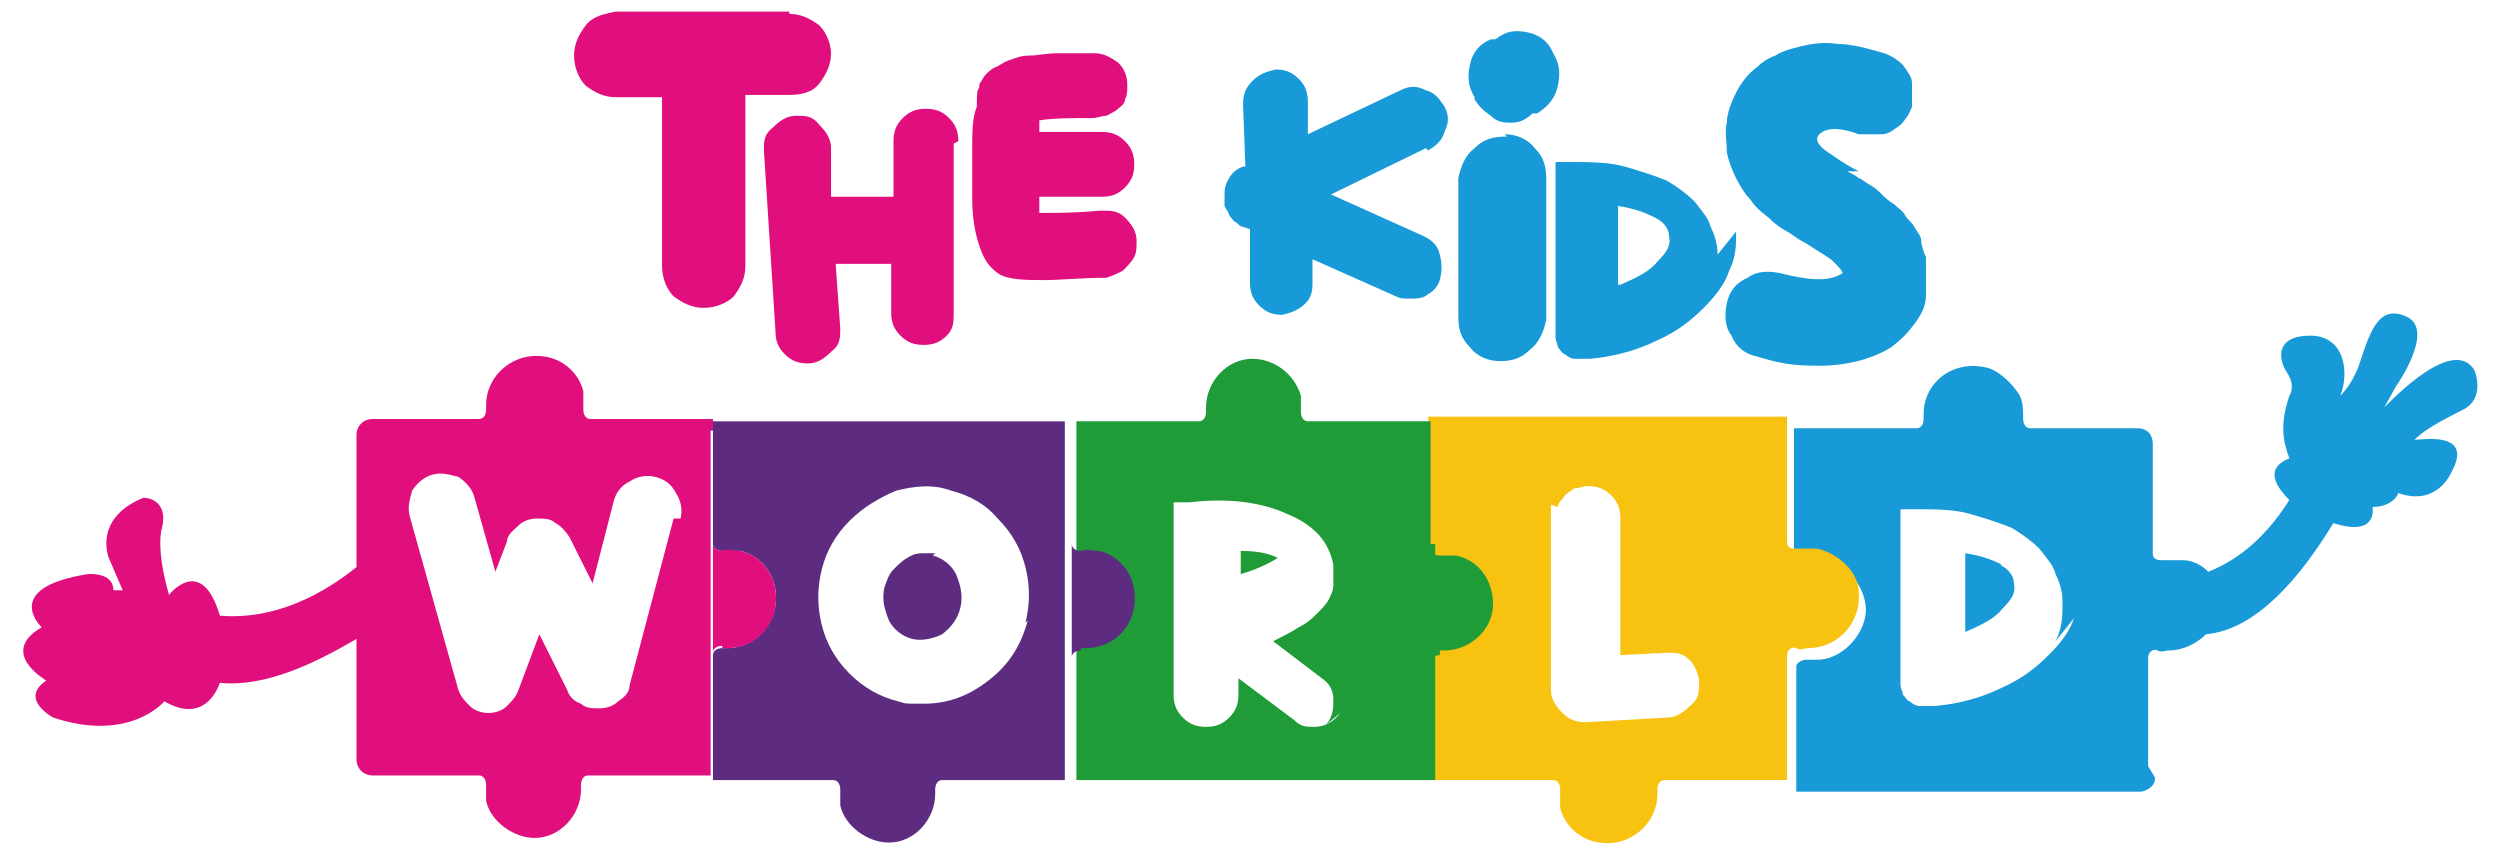 <?xml version="1.0" encoding="UTF-8"?>
<svg id="Layer_1" data-name="Layer 1" xmlns="http://www.w3.org/2000/svg" version="1.1" viewBox="0 0 108 37">
  <defs>
    <style>
      .cls-1 {
        fill: #1f9b38;
      }

      .cls-1, .cls-2, .cls-3, .cls-4, .cls-5, .cls-6 {
        stroke-width: 0px;
      }

      .cls-2 {
        fill: none;
      }

      .cls-3 {
        fill: #5d2c81;
      }

      .cls-4 {
        fill: #e10f7e;
      }

      .cls-5 {
        fill: #f7c210;
      }

      .cls-6 {
        fill: #179ad7;
      }
    </style>
  </defs>
  <g>
    <path class="cls-4" d="M34.1.6c.5,0,.9.2,1.3.5.3.3.5.8.5,1.2,0,.5-.2.9-.5,1.3-.3.4-.8.5-1.3.5h-1.9v7.4c0,.5-.2.9-.5,1.3-.3.3-.8.5-1.3.5s-.9-.2-1.3-.5c-.3-.3-.5-.8-.5-1.3v-7.3h-2s0,0,0,0c-.5,0-.9-.2-1.3-.5-.3-.3-.5-.8-.5-1.3s.2-.9.5-1.3c.3-.4.8-.5,1.3-.6h7.5c0,0,0,0,0,0Z"/>
    <path class="cls-4" d="M41.2,6.2v7.3c0,.4,0,.7-.3,1-.3.3-.6.4-1,.4h0c-.4,0-.7-.1-1-.4-.3-.3-.4-.6-.4-1v-2.1s-2.4,0-2.4,0l.2,2.8c0,.4,0,.7-.4,1-.3.3-.6.5-1,.5h0c-.4,0-.7-.1-1-.4s-.4-.6-.4-1l-.5-7.8c0-.4,0-.7.4-1,.3-.3.6-.5,1-.5.4,0,.7,0,1,.4.3.3.5.6.5,1v2.1c.1,0,2.7,0,2.7,0v-2.4c0-.4.1-.7.4-1,.3-.3.6-.4,1-.4s.7.1,1,.4c.3.3.4.6.4,1Z"/>
    <path class="cls-4" d="M47.6,9.1c.4,0,.7,0,1,.3.3.3.5.6.5,1,0,.3,0,.5-.1.7-.1.2-.3.4-.5.6-.2.1-.4.2-.7.3-1.1,0-2,.1-2.7.1s-1.6,0-2-.3-.6-.6-.8-1.2c-.2-.6-.3-1.3-.3-2,0-.7,0-1.5,0-2.2,0-.7,0-1.3.2-1.8,0-.5,0-.7.1-.8,0-.1,0-.2.1-.3,0,0,.1-.2.2-.3.1-.1.2-.2.4-.3.1,0,.3-.2.6-.3.3-.1.5-.2.9-.2.3,0,.7-.1,1.2-.1.5,0,1,0,1.6,0,.4,0,.7.2,1,.4.3.3.4.6.4,1,0,.2,0,.4-.1.6,0,.2-.2.3-.3.4-.1.1-.3.2-.5.3-.2,0-.4.1-.6.1-.9,0-1.7,0-2.3.1,0,.1,0,.3,0,.5h2.7c.4,0,.7.1,1,.4.3.3.4.6.4,1s-.1.7-.4,1c-.3.3-.6.4-1,.4h-2.7c0,.3,0,.5,0,.7.7,0,1.6,0,2.6-.1Z"/>
    <path class="cls-6" d="M61.6,6.4l-4.1,2,4,1.8c.4.2.6.4.7.8.1.4.1.7,0,1.1-.1.3-.3.5-.5.6-.2.2-.5.2-.8.2s-.4,0-.6-.1l-3.6-1.6v.9c0,.4,0,.7-.3,1-.3.3-.6.4-1,.5h0c-.4,0-.7-.1-1-.4-.3-.3-.4-.6-.4-1v-2.3c0,0-.3-.1-.3-.1-.1,0-.2-.1-.3-.2-.1,0-.2-.2-.3-.3,0-.1-.1-.2-.2-.4,0-.1,0-.3,0-.4,0-.3,0-.5.2-.8.1-.2.3-.4.6-.5h.1c0,0-.1-2.7-.1-2.7,0-.4.1-.7.4-1,.3-.3.6-.4,1-.5.4,0,.7.1,1,.4.3.3.4.6.4,1v1.4c0,0,4-1.9,4-1.9.4-.2.7-.2,1.1,0,.4.1.6.4.8.7.2.4.2.7,0,1.1-.1.4-.4.6-.7.8Z"/>
    <path class="cls-6" d="M65,5.8c.5,0,1,.2,1.3.6.4.4.5.8.5,1.4v6c-.1.5-.3,1-.7,1.3-.4.4-.8.5-1.3.5h0c-.5,0-1-.2-1.3-.6-.4-.4-.5-.8-.5-1.3v-6c.1-.5.3-1,.7-1.3.4-.4.8-.5,1.4-.5ZM63.7,4.2c-.3-.5-.3-.9-.2-1.4.1-.5.4-.9.9-1.1h.2c.5-.4.9-.4,1.4-.3.5.1.9.4,1.1.9.3.5.3.9.2,1.4-.1.5-.4.9-.9,1.2h-.2c-.3.3-.6.4-.9.4s-.6,0-.9-.3c-.3-.2-.5-.4-.7-.7Z"/>
    <path class="cls-6" d="M75,10c0,.6,0,1.1-.3,1.7-.2.6-.6,1.1-1.1,1.6-.5.5-1.1,1-2,1.4-.8.4-1.8.7-2.9.8h0s0,0,0,0h0c0,0-.1,0-.2,0h0c-.1,0-.3,0-.5,0h0s0,0,0,0c-.1,0-.3-.1-.4-.2,0,0,0,0,0,0-.1,0-.2-.2-.3-.3,0,0,0,0,0,0,0-.1-.1-.3-.1-.4,0,0,0,0,0,0h0c0-.1,0-.1,0-.2,0,0,0,0,0,0v-6.7s0,0,0,0h0s0-.2,0-.2c0,0,0,0,0-.1,0,0,0-.1,0-.1,0,0,0,0,0-.1,0,0,0-.1,0-.1,0,0,0,0,0-.1,0,0,0,0,0,0,0,0,0,0,0,0,0,0,0,0,.1,0,0,0,0,0,0,0,0,0,0,0,0,0,0,0,0,0,0,0,0,0,.1,0,.1,0,0,0,0,0,.1,0,0,0,.1,0,.1,0h.1c0,0,.1,0,.1,0h0c.9,0,1.7,0,2.4.2.7.2,1.3.4,1.8.6.5.3.9.6,1.2.9.3.4.6.7.7,1.1.2.4.3.8.3,1.2ZM70,12.3c.7-.3,1.3-.6,1.6-1,.4-.4.6-.7.5-1.1,0-.3-.2-.6-.6-.8-.4-.2-.9-.4-1.6-.5v3.4Z"/>
    <path class="cls-6" d="M79.8,7.4c.2.1.4.2.5.3.1,0,.3.2.5.3.2.1.4.3.5.4.1.1.3.3.5.4.2.2.4.3.5.5.1.2.3.3.4.5.1.2.3.4.3.6,0,.2.1.5.2.7,0,.3,0,.5,0,.8,0,.3,0,.6,0,.9,0,.4-.2.8-.5,1.2-.3.4-.6.7-1,1-.8.5-1.9.8-3.1.8s-1.7-.1-2.7-.4c-.5-.1-.9-.4-1.1-.9-.3-.4-.3-.9-.2-1.4.1-.5.4-.9.9-1.1.4-.3.9-.3,1.4-.2,1.2.3,2.1.4,2.7,0,0-.1-.2-.3-.4-.5-.2-.2-.6-.4-1.2-.8-.4-.2-.6-.4-.8-.5-.2-.1-.5-.3-.8-.6-.4-.3-.6-.5-.8-.8-.2-.2-.4-.5-.6-.9-.2-.4-.3-.7-.4-1.1,0-.5-.1-.9,0-1.3,0-.4.2-.9.4-1.3.2-.4.5-.8.9-1.1.2-.2.5-.4.8-.5.3-.2.7-.3,1.1-.4.4-.1,1-.2,1.6-.1.6,0,1.3.2,2,.4.3.1.6.3.8.5.2.3.4.5.4.8,0,.3,0,.6,0,1-.1.3-.3.6-.5.8-.3.2-.5.4-.8.4-.3,0-.6,0-1,0-.8-.3-1.4-.3-1.7,0,0,0-.1.1-.1.2,0,.2.2.4.5.6.3.2.7.5,1.3.8Z"/>
  </g>
  <g>
    <path class="cls-1" d="M53.6,24.8c.7-.2,1.3-.5,1.6-.7-.4-.2-.9-.3-1.6-.3v1.1Z"/>
    <polygon class="cls-2" points="46.3 28.4 46.3 33.7 46.3 28.4 46.3 28.4"/>
    <path class="cls-6" d="M92.8,33.1v-4.7c0-.2.2-.4.4-.3s.3,0,.5,0c.6,0,1.2-.3,1.6-.7s0,0,0,0c2.2-.2,4.1-2.5,5.5-4.8s0,0,0,0c1.9.6,1.7-.6,1.7-.7s0,0,0,0c.8,0,1.1-.5,1.1-.6s0,0,0,0c1.7.6,2.3-.9,2.3-.9,1-1.8-1.3-1.4-1.6-1.4s0,0,0,0c.4-.4,1.1-.8,2.1-1.3,1-.5.5-1.7.5-1.7s0,0,0,0c-.9-1.5-3.5,1.2-3.9,1.6s0,0,0,0l.5-.9s0,0,0,0c0,0,1.7-2.4.5-3-1.2-.6-1.6.6-2,1.8-.3,1-.8,1.5-.9,1.6s0,0,0,0c.4-1,.2-2.6-1.3-2.6s-1.4,1-1,1.6c.4.6.1,1,.1,1s0,0,0,0c-.4,1.2-.3,1.9,0,2.7s0,0,0,0c-1,.4-.7,1.1,0,1.8s0,0,0,0c-1.2,1.9-2.5,2.7-3.5,3.1s0,0,0,0c-.3-.3-.7-.5-1.1-.5-.3,0-.6,0-.9,0s-.4-.1-.4-.3v-4.7c0-.7-.6-.7-.6-.7h-4.7c-.2,0-.3-.2-.3-.4,0-.4,0-.8-.2-1.1s-.7-.9-1.3-1.1c-1.5-.4-2.8.6-2.8,2,0,0,0,.2,0,.2,0,.2-.1.4-.3.4h-5.3s0,0,0,0v5.4c0,.2.2.4.4.3s.5,0,.8,0c1,.1,1.8,1,1.9,2s-.9,2.3-2.1,2.3c-.2,0-.4,0-.5,0s-.4.1-.4.3v5.4s0,0,0,0c0,0,12.1,0,14.9,0,0,0,.6-.1.6-.6ZM89.6,26.7c-.2.6-.6,1.1-1.1,1.6-.5.5-1.1,1-2,1.4-.8.4-1.8.7-2.9.8h0s0,0,0,0h0c0,0-.1,0-.2,0h0c-.1,0-.3,0-.5,0h0s0,0,0,0c-.1,0-.3-.1-.4-.2,0,0,0,0,0,0s0,0,0,0c-.1,0-.2-.2-.3-.3,0,0,0,0,0,0,0-.1-.1-.3-.1-.4,0,0,0,0,0,0h0c0-.1,0-.1,0-.2,0,0,0,0,0,0v-6.7s0,0,0,0h0s0-.2,0-.2c0,0,0,0,0,0,0,0,0,0,0-.1,0,0,0-.1,0-.1,0,0,0,0,0-.1,0,0,0-.1,0-.1s0,0,0,0c0,0,0,0,0-.1,0,0,0,0,0,0,0,0,0,0,0,0,0,0,0,0,.1,0,0,0,0,0,0,0,0,0,0,0,0,0,0,0,0,0,0,0,0,0,0,0,.1,0s0,0,0,0c0,0,0,0,.1,0,0,0,.1,0,.1,0s0,0,0,0h.1c0,0,.1,0,.1,0h0c.9,0,1.7,0,2.4.2.7.2,1.3.4,1.8.6.5.3.9.6,1.2.9.3.4.6.7.7,1.1.2.4.3.8.3,1.2,0,.6,0,1.1-.3,1.7Z"/>
    <path class="cls-6" d="M86.5,24.4c-.4-.2-.9-.4-1.6-.5v3.4c.7-.3,1.3-.6,1.6-1,.4-.4.6-.7.5-1.1,0-.3-.2-.6-.6-.8Z"/>
    <path class="cls-5" d="M61.8,33.7h5.3c.2,0,.3.2.3.4,0,.3,0,.6,0,.8.2.8.9,1.4,1.7,1.5,1.3.2,2.5-.8,2.5-2.1,0,0,0-.2,0-.2,0-.2.1-.4.3-.4h5.3s0,0,0,0v-5.4c0-.2.2-.4.4-.3s.4,0,.5,0c1.3,0,2.3-1.1,2.2-2.4,0-.9-.9-1.7-1.8-1.9-.3,0-.6,0-.9,0-.2,0-.4,0-.4-.3v-4s0,0,0,0v-1.4s-15.5,0-15.5,0v15.5ZM67.3,21.9c0-.2.2-.3.3-.5.1-.1.3-.2.4-.3.2,0,.4-.1.6-.1.4,0,.7.1,1,.4.3.3.4.6.4,1v5.9s2-.1,2-.1c.3,0,.5,0,.7.1.2.1.4.3.5.5.1.2.2.4.2.7,0,.4,0,.7-.4,1-.3.3-.6.5-1,.5l-3.5.2h0c-.4,0-.7-.1-1-.4-.3-.3-.5-.6-.5-1v-7.4c0-.2,0-.4,0-.6Z"/>
    <path class="cls-1" d="M61.8,23.5v-5.3s-5.3,0-5.3,0c-.2,0-.3-.2-.3-.4,0-.2,0-.5,0-.7-.3-1-1.2-1.6-2.1-1.6-1.1,0-2,1-2,2.1,0,0,0,.1,0,.2,0,.2-.1.4-.3.4h-5.3s0,15.5,0,15.5h15.5s0-5.3,0-5.3v-4.9ZM57.9,30.8c-.3.4-.7.6-1.1.6s-.6,0-.9-.3l-2.4-1.8v.7c0,.4-.1.7-.4,1-.3.3-.6.4-1,.4s-.7-.1-1-.4c-.3-.3-.4-.6-.4-1v-7.5s0,0,0,0c0,0,0-.1,0-.2,0,0,0,0,0-.1,0,0,0,0,0-.1,0,0,0,0,0-.1,0,0,0,0,0-.1,0,0,0,0,0-.1,0,0,0,0,0-.1s0,0,0,0c0,0,0,0,.1,0,0,0,0,0,.1,0,0,0,0,0,.1,0,0,0,0,0,.1,0,0,0,0,0,.1,0,0,0,.1,0,.2,0,0,0,0,0,0,0,1.7-.2,3.1,0,4.2.5,1.2.5,1.8,1.2,2,2.2,0,.1,0,.3,0,.4,0,.2,0,.4,0,.5,0,.2-.1.4-.2.6-.1.2-.3.4-.5.6-.2.2-.4.4-.8.6-.3.2-.7.4-1.1.6l2.1,1.6c.3.2.5.5.5.9,0,.4,0,.7-.3,1.1Z"/>
    <path class="cls-1" d="M62.2,28.1c0,0,.1,0,.2,0,1.1,0,2.1-.9,2.1-2,0-1-.6-1.9-1.6-2.1-.3,0-.5,0-.7,0-.2,0-.4-.1-.4-.3v-5.3s0,15.5,0,15.5v-5.3c0-.2.2-.3.4-.3Z"/>
    <path class="cls-3" d="M40.4,23.9c-.1,0-.2,0-.4,0-.3,0-.5,0-.8.2-.2.1-.4.3-.6.5-.2.2-.3.5-.4.8-.1.5,0,.9.2,1.4.2.4.6.7,1,.8.4.1.9,0,1.3-.2.4-.3.7-.7.8-1.2.1-.5,0-.9-.2-1.4-.2-.4-.6-.7-1-.8Z"/>
    <path class="cls-3" d="M44.4,26.8c-.3,1.1-.8,1.9-1.7,2.6-.9.7-1.8,1-2.8,1s-.7,0-1.1-.1c-.8-.2-1.5-.6-2.1-1.2s-1-1.3-1.2-2.1c-.2-.8-.2-1.6,0-2.4.2-.8.6-1.5,1.2-2.1.6-.6,1.3-1,2-1.3.8-.2,1.6-.3,2.4,0,0,0,0,0,0,0s0,0,0,0c.8.2,1.5.6,2,1.2.6.6,1,1.3,1.2,2.1.2.8.2,1.6,0,2.4ZM30.8,18.6v4.9c0,.2.2.3.4.3.3,0,.6,0,.8,0,.8.2,1.4.9,1.5,1.7.2,1.3-.8,2.5-2.1,2.5,0,0-.2,0-.2,0-.2,0-.4.1-.4.3v4.9s0,.5,0,.5h.6s4.6,0,4.6,0c.2,0,.3.2.3.4,0,.2,0,.5,0,.7.2.9,1.2,1.6,2.1,1.6,1.1,0,2-1,2-2.1,0,0,0-.1,0-.2,0-.2.1-.4.3-.4h5.3s0-5.3,0-5.3h0s0-4.9,0-4.9h0s0-5.3,0-5.3h-5.3s-4.9,0-4.9,0h-4.6s-.6,0-.6,0v.4"/>
    <path class="cls-3" d="M46.7,28c0,0,.2,0,.2,0,1.3,0,2.3-1.1,2.1-2.5-.1-.8-.7-1.5-1.5-1.7-.3,0-.6-.1-.8,0-.2,0-.4-.1-.4-.3v4.9c0-.2.2-.3.4-.3Z"/>
    <path class="cls-4" d="M30.8,18.6v-.5s-5.3,0-5.3,0c-.2,0-.3-.2-.3-.4,0-.3,0-.6,0-.8-.2-.8-.9-1.4-1.7-1.5-1.3-.2-2.5.8-2.5,2.1,0,0,0,.2,0,.2,0,.2-.1.4-.3.4h-4.6c-.4,0-.7.3-.7.7v5.7c-2.5,2-4.6,2.2-5.9,2.1-.8-2.7-2.2-.9-2.2-.9-.6-2.1-.3-2.9-.3-2.9.3-1.3-.8-1.3-.8-1.3-2.2.9-1.5,2.6-1.5,2.6l.6,1.4h-.4c0-.8-1.1-.7-1.1-.7-3.8.6-2,2.3-2,2.3-1.9,1.1.2,2.3.2,2.3-1.2.8.3,1.6.3,1.6,3.3,1.1,4.8-.7,4.8-.7,1.4.8,2.1,0,2.4-.8,2,.2,4.2-.9,5.9-1.9v5.2c0,.4.3.7.7.7h4.6c.2,0,.3.2.3.4,0,.2,0,.5,0,.7.2.9,1.2,1.6,2.1,1.6,1.1,0,2-1,2-2.1,0,0,0-.1,0-.2,0-.2.1-.4.3-.4h5.3s0-.5,0-.5c0,0,0-.1,0-.2v-14.1c0,0,0-.2,0-.2ZM29.1,22.4l-1.9,7.2c0,.3-.2.5-.5.7-.2.2-.5.3-.8.3-.3,0-.6,0-.8-.2-.3-.1-.5-.3-.6-.6l-1.2-2.4-.9,2.4c-.1.3-.3.5-.5.7-.2.2-.5.3-.8.3h0c-.3,0-.6-.1-.8-.3-.2-.2-.4-.4-.5-.7l-2.1-7.5c-.1-.4,0-.7.1-1.1.2-.3.5-.6.9-.7s.7,0,1.1.1c.3.2.6.5.7.9l.9,3.2.5-1.3c0-.3.3-.5.5-.7s.5-.3.8-.3c.3,0,.6,0,.8.2.2.1.4.3.6.6l1,2,.9-3.5c.1-.4.3-.7.7-.9.3-.2.7-.3,1.1-.2.4.1.7.3.9.7.2.3.3.7.2,1.1Z"/>
    <path class="cls-4" d="M31.2,28c0,0,.2,0,.2,0,1.3,0,2.3-1.1,2.1-2.5-.1-.8-.7-1.5-1.5-1.7-.3,0-.6-.1-.8,0-.2,0-.4-.1-.4-.3v-4.9c0,0,0,.1,0,.2v14.1c0,0,0,.2,0,.2v-4.9c0-.2.2-.3.4-.3Z"/>
  </g>
</svg>